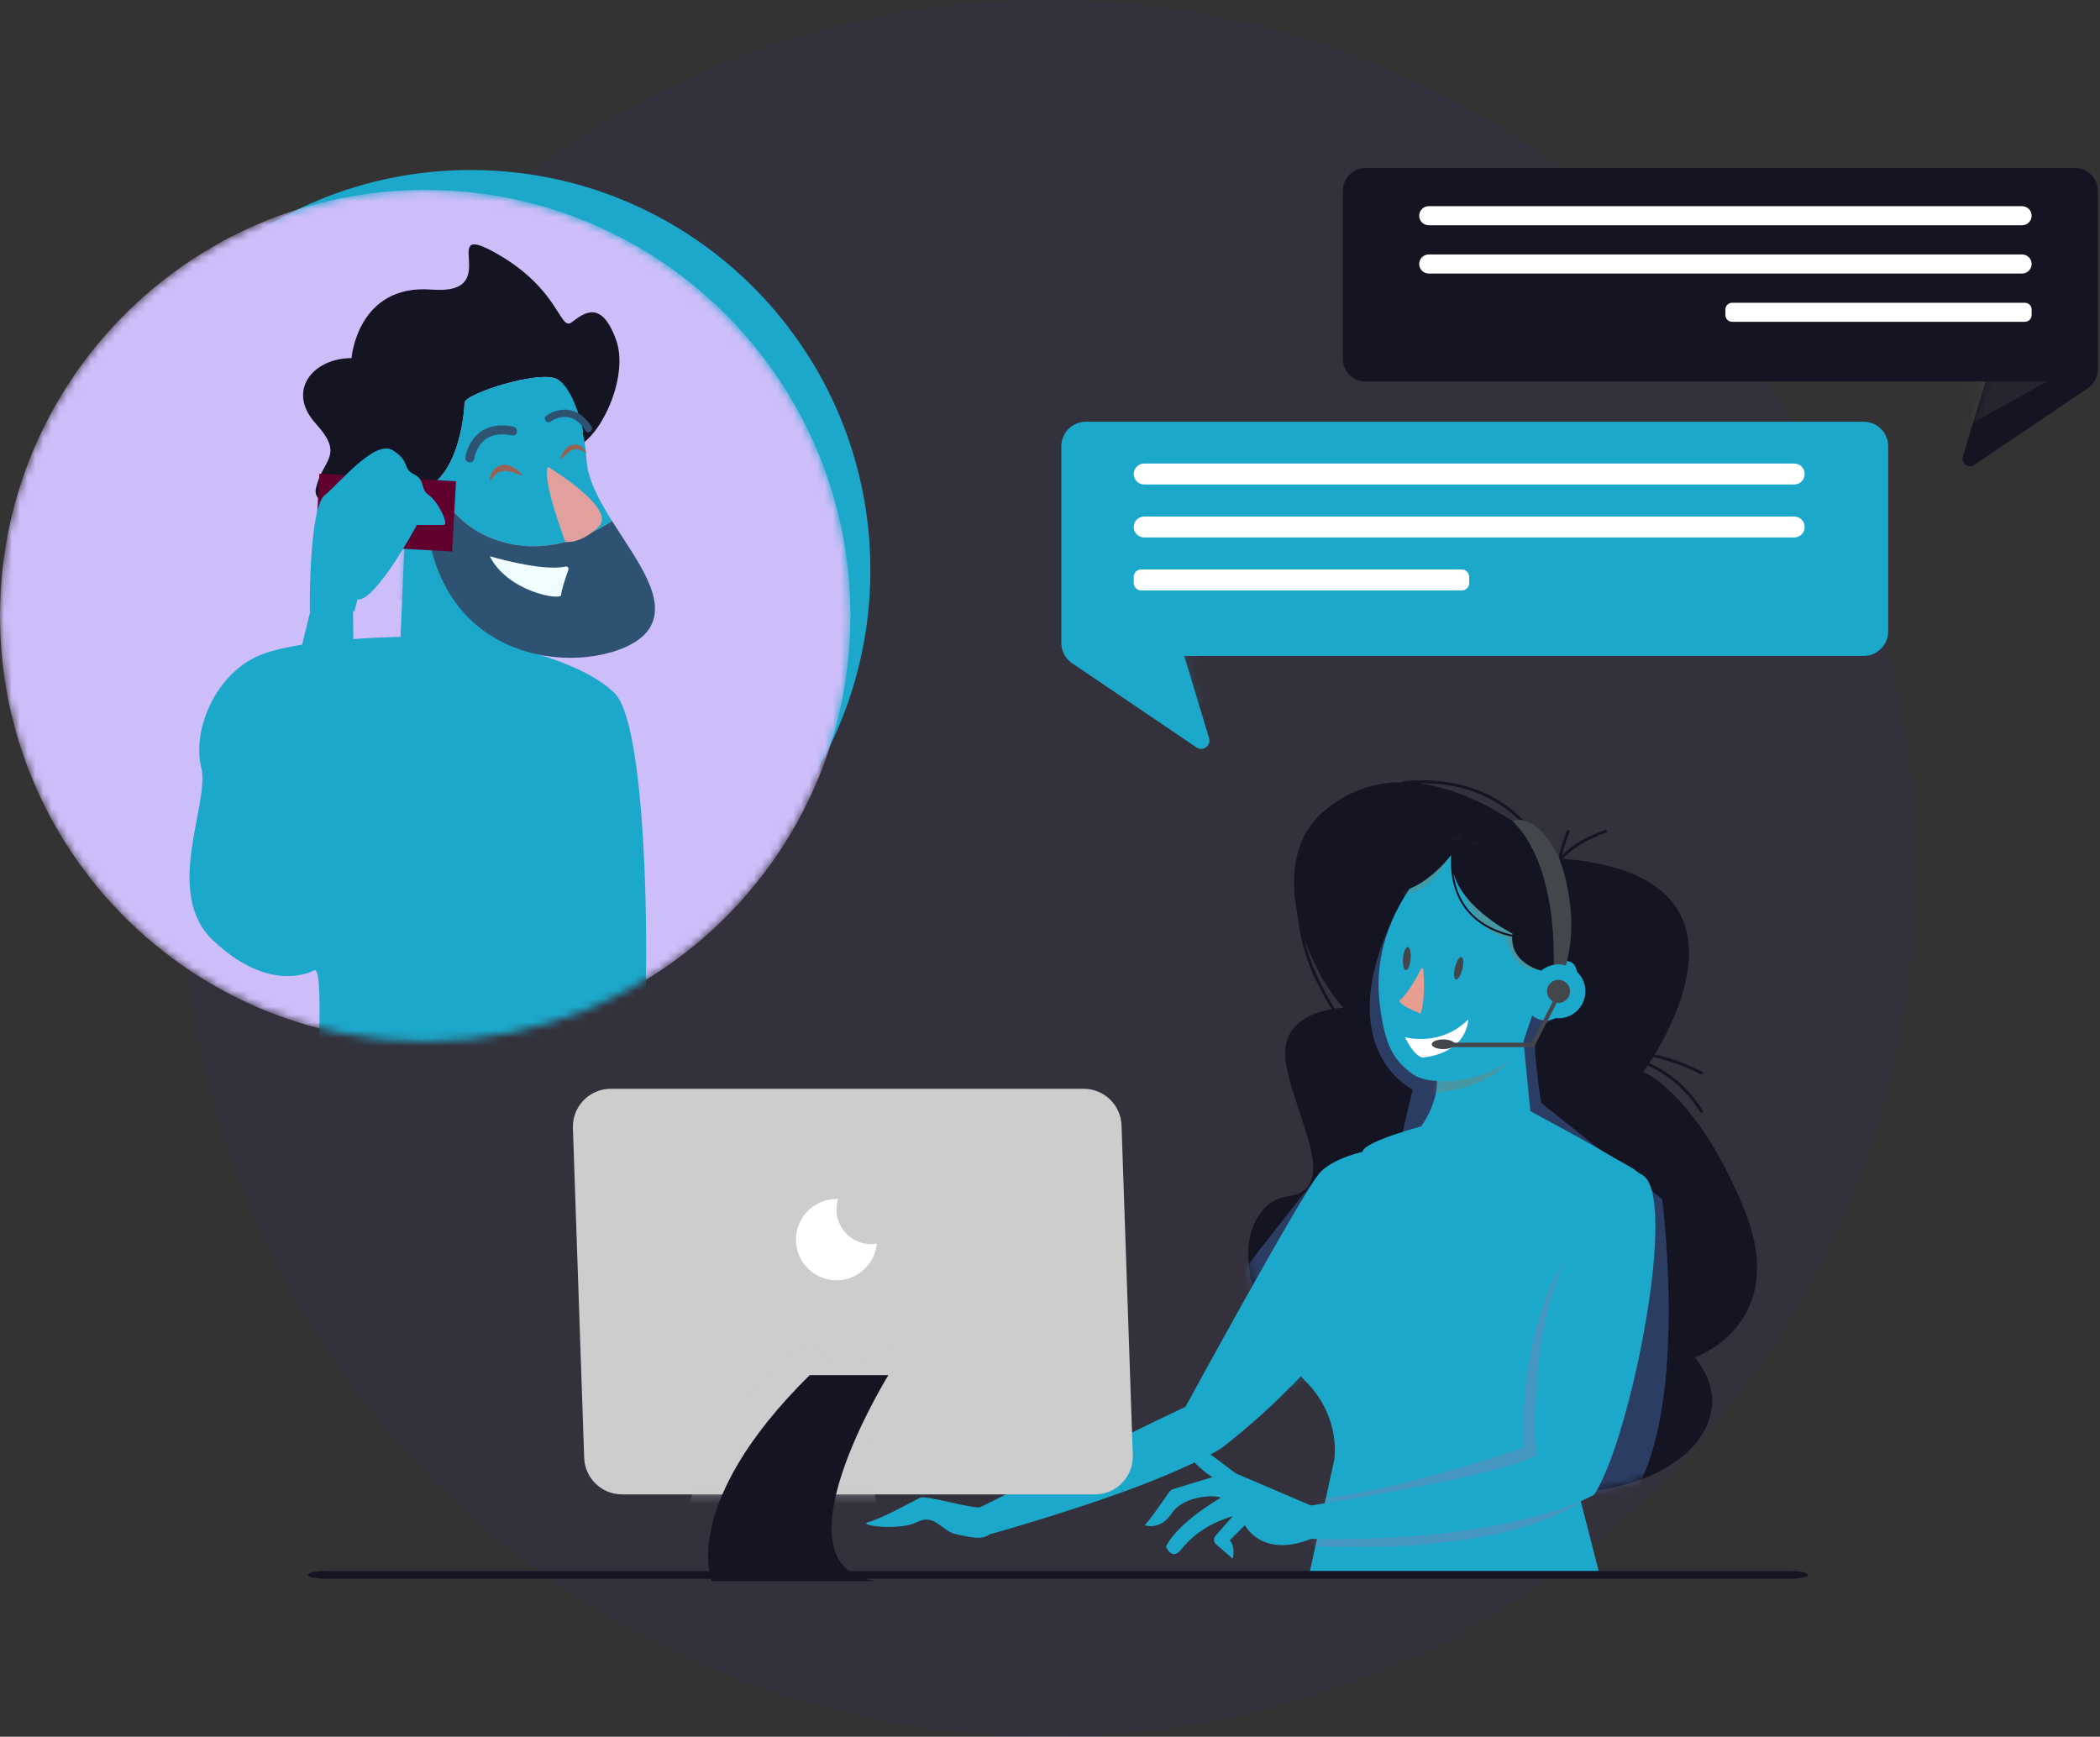<svg width="266" height="220" viewBox="0 0 266 220" fill="none" xmlns="http://www.w3.org/2000/svg">
<rect x="0" y="0" width="266" height="220" fill="#333333" stroke="none"/>
<ellipse opacity="0.05" cx="132.822" cy="110" rx="109.822" ry="110" fill="#3600D0"/>
<path d="M220.914 153.14C214.941 138.513 208.144 135.774 208.144 135.774C208.144 135.774 208.356 135.488 208.7 134.976C211.469 136.176 213.86 138.39 215.371 140.908C215.492 141.11 215.808 140.926 215.686 140.723C214.149 138.161 211.72 135.899 208.906 134.663C209.052 134.44 209.214 134.186 209.388 133.905C211.498 134.332 213.548 135.145 215.458 136.088C215.668 136.191 215.853 135.876 215.642 135.772C213.73 134.828 211.692 134.017 209.59 133.577C213.287 127.484 221.233 110.699 197.967 108.779C199.415 107.194 201.431 106.197 203.428 105.484C203.647 105.406 203.553 105.052 203.33 105.132C201.332 105.845 199.346 106.816 197.859 108.363C198.082 107.333 198.423 106.322 198.813 105.355C198.9 105.137 198.548 105.042 198.461 105.258C198.034 106.319 197.667 107.425 197.445 108.555C197.083 108.213 196.253 107.456 195.067 106.51C194.432 105.56 193.705 104.674 192.944 103.888C188.979 99.789 183.412 98.417 177.856 98.958C177.767 98.967 177.713 99.025 177.691 99.094C174.348 99.066 170.944 100.04 167.792 102.681C163.898 105.943 163.343 110.945 164.337 115.755C164.397 116.518 164.534 117.258 164.614 117.75C165.198 121.351 166.764 124.735 168.681 127.832C166.302 128.235 162.01 129.673 162.902 134.794C164.125 141.804 169.878 150.64 163.061 151.56C156.243 152.48 152.959 168.131 177.099 182.744C201.239 197.357 224.192 183.52 214.67 171.944C214.67 171.943 226.888 167.768 220.914 153.14ZM165.23 118.969C166.472 122.548 168.397 125.749 170.176 127.675C170.176 127.675 169.737 127.681 169.074 127.772C167.374 125.042 165.959 122.104 165.23 118.969ZM192.827 104.294C193.248 104.739 193.658 105.218 194.047 105.72C190.685 103.192 185.343 99.899 179.634 99.219C184.56 99.111 189.338 100.599 192.827 104.294Z" fill="#141422"/>
<mask id="mask0_2717_10131" style="mask-type:luminance" maskUnits="userSpaceOnUse" x="158" y="98" width="65" height="92">
<path d="M220.914 153.14C214.941 138.513 208.144 135.774 208.144 135.774C208.144 135.774 208.356 135.488 208.7 134.976C211.469 136.176 213.86 138.39 215.371 140.908C215.492 141.11 215.808 140.926 215.686 140.723C214.149 138.161 211.72 135.899 208.906 134.663C209.052 134.44 209.214 134.186 209.388 133.905C211.498 134.332 213.548 135.145 215.458 136.088C215.668 136.191 215.853 135.876 215.642 135.772C213.73 134.828 211.692 134.017 209.59 133.577C213.287 127.484 221.233 110.699 197.967 108.779C199.415 107.194 201.431 106.197 203.428 105.484C203.647 105.406 203.553 105.052 203.33 105.132C201.332 105.845 199.346 106.816 197.859 108.363C198.082 107.333 198.423 106.322 198.813 105.355C198.9 105.137 198.548 105.042 198.461 105.258C198.034 106.319 197.667 107.425 197.445 108.555C197.083 108.213 196.253 107.456 195.067 106.51C194.432 105.56 193.705 104.674 192.944 103.888C188.979 99.789 183.412 98.417 177.856 98.958C177.767 98.967 177.713 99.025 177.691 99.094C174.348 99.066 170.944 100.04 167.792 102.681C163.898 105.943 163.343 110.945 164.337 115.755C164.397 116.518 164.534 117.258 164.614 117.75C165.198 121.351 166.764 124.735 168.681 127.832C166.302 128.235 162.01 129.673 162.902 134.794C164.125 141.804 169.878 150.64 163.061 151.56C156.243 152.48 152.959 168.131 177.099 182.744C201.239 197.357 224.192 183.52 214.67 171.944C214.67 171.943 226.888 167.768 220.914 153.14ZM165.23 118.969C166.472 122.548 168.397 125.749 170.176 127.675C170.176 127.675 169.737 127.681 169.074 127.772C167.374 125.042 165.959 122.104 165.23 118.969ZM192.827 104.294C193.248 104.739 193.658 105.218 194.047 105.72C190.685 103.192 185.343 99.899 179.634 99.219C184.56 99.111 189.338 100.599 192.827 104.294Z" fill="white"/>
</mask>
<g mask="url(#mask0_2717_10131)">
<path opacity="0.4" d="M197.816 128.401C197.816 128.401 195.182 129.744 194.594 130.952C194.005 132.16 195.221 139.718 195.221 139.718L210.543 151.909C210.543 151.909 214.678 183.606 204.463 192.14C194.248 200.674 156.55 162.15 156.55 162.15L167.252 148.496L177.223 145.326L178.926 138.012C178.926 138.012 168.228 132.933 176.861 115.479L197.816 128.401Z" fill="#507CC7"/>
</g>
<mask id="mask1_2717_10131" style="mask-type:luminance" maskUnits="userSpaceOnUse" x="158" y="98" width="65" height="92">
<path d="M220.914 153.14C214.941 138.513 208.144 135.774 208.144 135.774C208.144 135.774 208.356 135.488 208.7 134.976C211.469 136.176 213.86 138.39 215.371 140.908C215.492 141.11 215.808 140.926 215.686 140.723C214.149 138.161 211.72 135.899 208.906 134.663C209.052 134.44 209.214 134.186 209.388 133.905C211.498 134.332 213.548 135.145 215.458 136.088C215.668 136.191 215.853 135.876 215.642 135.772C213.73 134.828 211.692 134.017 209.59 133.577C213.287 127.484 221.233 110.699 197.967 108.779C199.415 107.194 201.431 106.197 203.428 105.484C203.647 105.406 203.553 105.052 203.33 105.132C201.332 105.845 199.346 106.816 197.859 108.363C198.082 107.333 198.423 106.322 198.813 105.355C198.9 105.137 198.548 105.042 198.461 105.258C198.034 106.319 197.667 107.425 197.445 108.555C197.083 108.213 196.253 107.456 195.067 106.51C194.432 105.56 193.705 104.674 192.944 103.888C188.979 99.789 183.412 98.417 177.856 98.958C177.767 98.967 177.713 99.025 177.691 99.094C174.348 99.066 170.944 100.04 167.792 102.681C163.898 105.943 163.343 110.945 164.337 115.755C164.397 116.518 164.534 117.258 164.614 117.75C165.198 121.351 166.764 124.735 168.681 127.832C166.302 128.235 162.01 129.673 162.902 134.794C164.125 141.804 169.878 150.64 163.061 151.56C156.243 152.48 152.959 168.131 177.099 182.744C201.239 197.357 224.192 183.52 214.67 171.944C214.67 171.943 226.888 167.768 220.914 153.14ZM165.23 118.969C166.472 122.548 168.397 125.749 170.176 127.675C170.176 127.675 169.737 127.681 169.074 127.772C167.374 125.042 165.959 122.104 165.23 118.969ZM192.827 104.294C193.248 104.739 193.658 105.218 194.047 105.72C190.685 103.192 185.343 99.899 179.634 99.219C184.56 99.111 189.338 100.599 192.827 104.294Z" fill="white"/>
</mask>
<g mask="url(#mask1_2717_10131)">
<path opacity="0.5" d="M178.44 112.647L173.088 111.678C173.088 111.678 175.034 114.604 180.384 113.386C185.736 112.166 178.44 112.647 178.44 112.647Z" fill="#141422"/>
</g>
<path d="M177.953 149.228L175.764 145.327C175.764 145.327 169.413 145.956 167.105 148.656C164.798 151.355 150.159 178.204 150.159 178.204C150.159 178.204 143.819 181.222 138.601 183.795C139.901 184.609 141.396 186.1 142.248 188.996C146.827 187.337 152.82 184.806 154.985 183.249C154.985 183.249 169.118 172.403 170.656 165.076C172.195 157.75 177.953 149.228 177.953 149.228Z" fill="#1CA8CB"/>
<mask id="mask2_2717_10131" style="mask-type:luminance" maskUnits="userSpaceOnUse" x="138" y="145" width="40" height="44">
<path d="M177.953 149.228L175.764 145.327C175.764 145.327 169.413 145.956 167.105 148.656C164.798 151.355 150.159 178.204 150.159 178.204C150.159 178.204 143.819 181.222 138.601 183.795C139.901 184.609 141.396 186.1 142.248 188.996C146.827 187.337 152.82 184.806 154.985 183.249C154.985 183.249 169.118 172.403 170.656 165.076C172.195 157.75 177.953 149.228 177.953 149.228Z" fill="white"/>
</mask>
<g mask="url(#mask2_2717_10131)">
<path opacity="0.31" d="M164.09 176.292C164.09 176.292 158.253 171.66 167.252 159.712C175.454 148.821 174.062 163.125 174.062 163.125L168.071 176.206L164.09 176.292Z" fill="#1CA8CB"/>
</g>
<path d="M138.601 183.795C132.08 187.01 124.652 190.674 124.225 190.889C123.455 191.274 117.302 189.346 116.532 189.732C115.763 190.118 111.532 192.432 109.994 192.817C108.456 193.202 113.84 193.973 116.148 192.817C118.456 191.66 119.225 193.973 121.148 194.359C123.071 194.745 124.225 195.13 125.379 194.359C125.379 194.359 134.254 191.891 142.247 188.995C141.396 186.099 139.902 184.609 138.601 183.795Z" fill="#1CA8CB"/>
<path d="M181.919 135.749C181.919 135.749 183.073 139.991 178.073 145.003L175.38 150.016L181.15 156.571L186.919 158.499L199.228 144.232L193.843 140.762L192.305 124.952L181.919 135.749Z" fill="#1CA8CB"/>
<mask id="mask3_2717_10131" style="mask-type:luminance" maskUnits="userSpaceOnUse" x="175" y="124" width="25" height="35">
<path d="M181.919 135.749C181.919 135.749 183.073 139.991 178.073 145.003L175.38 150.016L181.15 156.571L186.919 158.499L199.228 144.232L193.843 140.762L192.305 124.952L181.919 135.749Z" fill="white"/>
</mask>
<g mask="url(#mask3_2717_10131)">
<path opacity="0.28" d="M181.114 138.5C181.114 138.5 191.816 138.012 192.059 131.429C192.302 124.846 179.898 135.817 181.114 138.5Z" fill="#AF703F"/>
</g>
<path d="M180.02 142.685C180.02 142.685 182.304 149.245 193.842 140.762C193.842 140.762 201.034 144.608 203.003 145.814C207.381 148.496 208.311 148.048 209.466 152.29L199.228 186.262L202.689 199.758L165.751 199.82L169.029 184.817C169.383 181.032 167.914 177.428 165.234 174.829C159.955 169.71 167.035 161.238 172.601 145.815C173.062 144.539 180.02 142.685 180.02 142.685Z" fill="#1CA8CB"/>
<mask id="mask4_2717_10131" style="mask-type:luminance" maskUnits="userSpaceOnUse" x="163" y="140" width="47" height="60">
<path d="M180.02 142.685C180.02 142.685 182.304 149.245 193.842 140.762C193.842 140.762 201.034 144.608 203.003 145.814C207.381 148.496 208.311 148.048 209.466 152.29L199.228 186.262L202.689 199.758L165.751 199.82L169.029 184.817C169.383 181.032 167.914 177.428 165.234 174.829C159.955 169.71 167.035 161.238 172.601 145.815C173.062 144.539 180.02 142.685 180.02 142.685Z" fill="white"/>
</mask>
<g mask="url(#mask4_2717_10131)">
<path opacity="0.31" d="M198.869 158.493C198.869 158.493 192.302 167.027 193.032 183.364C193.032 183.364 172.776 190.354 164.176 189.907C155.577 189.459 165.306 195.799 165.306 195.799C165.306 195.799 189.627 197.653 200.815 189.899C212.003 182.144 198.869 158.493 198.869 158.493Z" fill="#A172AE"/>
</g>
<path d="M166.057 190.709L156.535 186.647L152.562 183.656C152.312 183.467 151.999 183.379 151.687 183.407L147.103 183.825C146.917 183.842 146.741 183.911 146.592 184.024C145.79 184.633 143.188 186.647 143.841 186.647C144.611 186.647 146.149 186.261 147.303 185.491C147.303 185.491 150.764 185.491 151.149 185.105C151.149 185.105 152.688 186.647 153.457 187.033C154.227 187.419 153.842 187.033 153.842 187.033L148.692 188.602C148.427 188.683 148.197 188.851 148.04 189.081C147.392 190.024 145.619 192.577 144.996 193.203C144.996 193.203 146.919 193.975 148.457 191.661C149.996 189.347 154.227 189.347 154.611 189.733C154.611 189.733 149.227 192.818 147.688 195.903C147.688 195.903 148.416 197.798 149.612 196.289C151.93 193.361 154.973 192.448 156.151 192.047L153.959 194.557C153.683 194.873 153.717 195.355 154.036 195.628L156.15 197.445C156.15 197.445 156.535 195.903 155.765 195.131L157.688 193.203C157.688 193.203 159.811 197.444 166.057 194.938V190.709Z" fill="#1CA8CB"/>
<path d="M182.838 187.676C174.628 189.394 165.405 190.811 165.405 190.811L165.571 194.928C173.993 195.112 180.774 194.59 186.095 193.799C185.915 190.648 184.35 188.767 182.838 187.676Z" fill="#1CA8CB"/>
<path d="M207.868 148.74C202.898 146.579 198.696 158.459 198.696 158.459C193.312 169.641 194.613 184.334 194.613 184.334C192.824 185.38 188.034 186.588 182.838 187.675C184.35 188.766 185.915 190.648 186.095 193.799C197.176 192.153 201.92 189.347 201.92 189.347C206.536 182.406 212.839 150.901 207.868 148.74Z" fill="#1CA8CB"/>
<path d="M184.033 106.558C184.033 106.558 173.332 114.604 174.742 126.983C175.386 132.64 176.662 134.41 178.926 136.061C181.602 138.012 190.517 136.797 192.845 132.294L194.075 128.64C194.075 128.64 196.256 130.599 198.457 127.681C200.657 124.763 200.187 120.127 197.017 122.31L198.984 116.465L197.058 111.336L184.033 106.558Z" fill="#1CA8CB"/>
<mask id="mask5_2717_10131" style="mask-type:luminance" maskUnits="userSpaceOnUse" x="174" y="106" width="26" height="31">
<path d="M184.033 106.558C184.033 106.558 173.332 114.604 174.742 126.983C175.386 132.64 176.662 134.41 178.926 136.061C181.602 138.012 190.517 136.797 192.845 132.294L194.075 128.64C194.075 128.64 196.256 130.599 198.457 127.681C200.657 124.763 200.187 120.127 197.017 122.31L198.984 116.465L197.058 111.336L184.033 106.558Z" fill="white"/>
</mask>
<g mask="url(#mask5_2717_10131)">
<path opacity="0.28" d="M176.364 113.198C176.364 113.198 180.385 114.848 184.033 107.777C184.033 107.777 185.006 119.237 192.545 118.993L190.356 117.042C190.356 117.042 191.222 125.088 196.261 122.163C201.3 119.237 185.978 103.876 185.978 103.876L175.749 107.533L176.364 113.198Z" fill="#AF703F"/>
</g>
<path d="M198.869 111.922L191.086 108.021L180.141 105.339C180.141 105.339 166.765 109.972 172.845 112.653C178.181 115.007 182.766 109.663 183.81 108.318C183.702 109.976 183.85 112.586 185.378 114.816C186.689 116.729 188.759 118.018 191.542 118.667C191.409 122.454 195.95 123.138 195.95 123.138L197.896 121.675L201.788 120.455L198.869 111.922ZM185.58 114.68C184.675 113.36 184.267 111.902 184.11 110.597C185.295 115.115 191.573 118.262 191.573 118.262C191.567 118.317 191.565 118.369 191.561 118.422C188.857 117.785 186.849 116.532 185.58 114.68Z" fill="#141422"/>
<path d="M191.573 103.986C191.573 103.986 194.491 102.657 197.41 108.508C197.41 108.508 201.058 117.042 197.41 124.845H196.68C196.68 124.845 198.14 110.436 191.573 103.986Z" fill="#43464A"/>
<path d="M197.41 128.99C199.29 128.99 200.815 127.461 200.815 125.576C200.815 123.691 199.29 122.163 197.41 122.163C195.53 122.163 194.005 123.691 194.005 125.576C194.005 127.461 195.53 128.99 197.41 128.99Z" fill="#1CA8CB"/>
<path d="M185.235 122.769C185.04 123.553 184.67 124.135 184.41 124.07C184.149 124.005 184.096 123.317 184.291 122.533C184.487 121.749 184.856 121.166 185.116 121.231C185.376 121.296 185.429 121.985 185.235 122.769Z" fill="#43464A"/>
<path d="M178.681 121.471C178.615 122.277 178.344 122.912 178.077 122.889C177.809 122.867 177.646 122.197 177.711 121.392C177.777 120.586 178.047 119.951 178.315 119.973C178.583 119.996 178.747 120.667 178.681 121.471Z" fill="#43464A"/>
<path d="M177.953 131.39C177.953 131.39 182.448 132.677 185.979 129.137C185.979 129.137 185.979 133.321 180.2 133.964C180.2 133.964 179.237 133.964 177.953 131.39Z" fill="white"/>
<path d="M177.306 117.674C177.361 117.45 177.474 117.244 177.625 117.058C177.779 116.876 177.981 116.723 178.215 116.63C178.443 116.542 178.701 116.452 178.947 116.512C179.069 116.534 179.181 116.589 179.29 116.641C179.394 116.705 179.492 116.783 179.575 116.88L179.558 116.927C179.43 116.962 179.318 116.973 179.211 116.978C179.104 116.997 179.002 116.995 178.904 117.004C178.807 117.012 178.714 117.004 178.619 117.001C178.523 116.987 178.428 116.995 178.332 117.007C178.145 117.043 177.962 117.123 177.794 117.239C177.622 117.352 177.474 117.512 177.353 117.692L177.306 117.674Z" fill="#1CA8CB"/>
<path d="M187.112 117.674C187.057 117.45 186.944 117.244 186.793 117.058C186.639 116.876 186.437 116.723 186.203 116.63C185.975 116.542 185.717 116.452 185.472 116.512C185.349 116.534 185.237 116.589 185.128 116.641C185.024 116.705 184.926 116.783 184.844 116.88L184.86 116.927C184.989 116.962 185.101 116.973 185.208 116.978C185.315 116.997 185.417 116.995 185.514 117.004C185.612 117.012 185.705 117.004 185.8 117.001C185.896 116.987 185.99 116.995 186.086 117.007C186.274 117.043 186.457 117.123 186.625 117.239C186.797 117.352 186.944 117.512 187.066 117.692L187.112 117.674Z" fill="#1CA8CB"/>
<path d="M179.954 128.401C179.954 128.401 176.628 127.119 177.396 126.605C178.004 126.199 179.416 124.019 179.976 122.75C180.045 122.593 180.276 122.631 180.289 122.802C180.395 124.116 180.51 126.729 179.954 128.401Z" fill="#E79D90"/>
<path d="M197.41 127.04C198.216 127.04 198.869 126.385 198.869 125.577C198.869 124.769 198.216 124.114 197.41 124.114C196.604 124.114 195.95 124.769 195.95 125.577C195.95 126.385 196.604 127.04 197.41 127.04Z" fill="#43464A"/>
<path d="M194.301 132.648H183.303V132.084H194.009C194.449 131.232 196.735 126.809 196.958 126.309L197.409 126.562C197.156 127.128 194.487 132.288 194.374 132.508L194.301 132.648Z" fill="#43464A"/>
<path d="M182.817 132.892C183.623 132.892 184.277 132.619 184.277 132.282C184.277 131.945 183.623 131.672 182.817 131.672C182.011 131.672 181.358 131.945 181.358 132.282C181.358 132.619 182.011 132.892 182.817 132.892Z" fill="#43464A"/>
<path d="M226.58 200H41.418C40.083 200 39 199.776 39 199.5C39 199.224 40.083 199 41.418 199H226.581C227.917 199 229 199.224 229 199.5C228.999 199.776 227.916 200 226.58 200Z" fill="#141422"/>
<path d="M72.568 142.897L73.995 184.66C74.083 187.251 76.204 189.304 78.789 189.304H138.695C141.409 189.304 143.582 187.05 143.489 184.33L142.062 142.568C141.974 139.977 139.853 137.923 137.268 137.923H77.362C74.649 137.923 72.475 140.178 72.568 142.897Z" fill="#CDCDCD"/>
<mask id="mask6_2717_10131" style="mask-type:luminance" maskUnits="userSpaceOnUse" x="72" y="137" width="72" height="53">
<path d="M72.568 142.897L73.995 184.66C74.083 187.251 76.204 189.304 78.789 189.304H138.695C141.409 189.304 143.582 187.05 143.489 184.33L142.062 142.568C141.974 139.977 139.853 137.923 137.268 137.923H77.362C74.649 137.923 72.475 140.178 72.568 142.897Z" fill="white"/>
</mask>
<g mask="url(#mask6_2717_10131)">
<path opacity="0.61" d="M112.528 170.196C112.528 170.196 107.907 188.239 112.528 193.359C117.149 198.48 86.99 191.408 86.99 191.408C86.99 191.408 91.125 176.535 102.556 170.195L107.907 173.609L112.528 170.196Z" fill="#CDCDCD"/>
</g>
<path d="M102.557 174.197H112.528C112.528 174.197 97.449 198.579 110.947 200.286H90.153C90.153 200.286 86.019 190.533 102.557 174.197Z" fill="#141422"/>
<path d="M105.959 153.216C105.959 152.753 106.031 152.306 106.164 151.887C106.096 151.884 106.028 151.882 105.959 151.882C103.122 151.882 100.822 154.187 100.822 157.031C100.822 159.875 103.122 162.18 105.959 162.18C108.624 162.18 110.815 160.145 111.07 157.54C110.83 157.581 110.585 157.603 110.334 157.603C107.917 157.602 105.959 155.639 105.959 153.216Z" fill="white"/>
<path d="M110.225 73.79C111.086 45.807 89.136 22.424 61.198 21.561C33.261 20.699 9.915 42.685 9.054 70.668C8.193 98.65 30.143 122.034 58.081 122.896C86.018 123.759 109.364 101.773 110.225 73.79Z" fill="#1CA8CB"/>
<mask id="mask7_2717_10131" style="mask-type:alpha" maskUnits="userSpaceOnUse" x="0" y="24" width="108" height="108">
<path d="M107.724 78.005C107.724 48.21 83.609 24.056 53.862 24.056C24.115 24.056 -3.52957e-06 48.21 -2.27379e-06 78.005C-1.01801e-06 107.801 24.115 131.955 53.862 131.955C83.609 131.955 107.724 107.801 107.724 78.005Z" fill="#CDBDF9"/>
</mask>
<g mask="url(#mask7_2717_10131)">
<path d="M107.724 78.005C107.724 48.21 83.609 24.056 53.862 24.056C24.115 24.056 -3.52957e-06 48.21 -2.27379e-06 78.005C-1.01801e-06 107.801 24.115 131.955 53.862 131.955C83.609 131.955 107.724 107.801 107.724 78.005Z" fill="#CDBDF9"/>
<path d="M52.621 80.648C52.621 80.648 37.551 80.648 32.277 83.289C27.002 85.931 24.365 92.723 25.495 97.252C26.626 101.78 20.598 113.1 27.002 119.138C32.754 124.56 37.29 123.895 39.247 123.157C39.469 123.073 39.658 122.989 39.811 122.911C41.318 122.156 39.811 142.911 39.811 142.911C39.811 142.911 77.862 145.175 80.123 142.911C82.383 140.647 83.137 93.1 77.863 87.817C72.588 82.534 57.895 80.647 57.895 80.647H52.621V80.648Z" fill="#1CA8CB"/>
<path d="M51.302 67.251L50.737 80.647L63.102 88.861C63.584 89.173 64.227 88.897 64.333 88.332L66.373 77.44L54.317 62.723L51.302 67.251Z" fill="#1CA8CB"/>
<mask id="mask8_2717_10131" style="mask-type:luminance" maskUnits="userSpaceOnUse" x="50" y="62" width="17" height="27">
<path d="M51.302 67.251L50.737 80.647L63.102 88.861C63.584 89.173 64.227 88.897 64.333 88.332L66.373 77.44L54.317 62.723L51.302 67.251Z" fill="white"/>
</mask>
<g mask="url(#mask8_2717_10131)">
<path opacity="0.45" d="M50.361 75.742C50.361 75.742 52.245 77.251 53.752 75.742C53.752 75.742 62.417 90.459 69.952 87.817C77.487 85.176 62.04 73.1 62.04 73.1L54.148 67.124L49.607 70.459L50.361 75.742Z" fill="#1CA8CB"/>
</g>
<path d="M52.056 62.346C58.084 61.968 58.837 52.157 58.837 51.025C58.837 49.893 68.256 46.875 70.516 48.006C72.668 49.084 73.238 55.999 73.342 56.496C76.653 54.489 79.558 47.324 78.052 43.101C76.168 37.817 73.908 39.704 72.401 40.836C70.894 41.968 70.894 36.686 62.982 32.157C55.07 27.629 64.112 37.441 54.694 36.686C45.276 35.931 44.522 45.365 44.522 45.365C39.624 45.365 36.234 49.515 40.001 53.666C43.768 57.817 40.755 58.194 40.001 61.968C39.608 63.936 43.416 64.774 47.152 65.127C48.232 63.684 49.801 62.487 52.056 62.346Z" fill="#141422"/>
<path d="M61.852 68.006C68.783 71.025 75.227 67.526 77.531 66.004C75.858 63.346 74.415 60.68 74.285 58.195C74.221 56.979 74.047 55.852 73.805 54.815C73.837 54.797 73.868 54.776 73.9 54.756C73.796 54.258 72.669 49.084 70.518 48.006C68.257 46.873 58.839 49.893 58.839 51.025C58.839 51.925 58.359 58.303 55.138 61.073C56.305 63.759 58.332 66.474 61.852 68.006Z" fill="#1CA8CB"/>
<path d="M77.53 66.004C75.227 67.526 68.782 71.025 61.851 68.006C58.332 66.474 56.304 63.759 55.137 61.074C54.305 61.79 53.293 62.269 52.056 62.347C49.802 62.488 48.232 63.685 47.151 65.128C50.577 65.451 53.94 65.365 53.94 65.365C55.823 86.874 78.428 85.364 82.196 79.704C84.657 76.005 80.685 71.017 77.53 66.004Z" fill="#2E5271"/>
<path d="M39.965 68.899L57.268 69.862L57.762 60.962L40.458 59.999L39.965 68.899Z" fill="#61002F"/>
<path d="M39.246 75.93C39.246 75.93 39.246 64.232 41.13 62.723C43.014 61.214 47.535 55.553 49.795 57.063C52.055 58.572 50.926 59.327 52.432 60.082C53.939 60.837 53.186 61.969 54.316 62.724C55.447 63.479 56.953 66.497 56.199 66.497C55.446 66.497 52.808 66.497 52.808 66.497C52.808 66.497 47.534 76.309 45.273 75.931L44.896 77.44H39.246L39.246 75.93Z" fill="#1CA8CB"/>
<path d="M44.709 77.251C44.709 77.251 45.463 114.609 42.072 116.873C38.681 119.137 29.639 116.496 31.524 108.948C33.407 101.401 40.189 73.854 40.189 73.854L44.709 77.251Z" fill="#1CA8CB"/>
<path d="M62.039 70.459C62.039 70.459 68.63 72.439 71.641 71.77C71.879 71.717 72.08 71.947 71.998 72.177C71.671 73.094 71.081 74.819 71.081 75.365C71.082 76.119 64.3 74.987 62.039 70.459Z" fill="#EFFDFF"/>
<path d="M69.423 59.138C69.423 59.138 78.222 64.438 75.838 66.721C73.453 69.003 71.605 68.643 71.605 68.643C71.605 68.643 68.528 60.484 69.423 59.138Z" fill="#E19F9D"/>
<path d="M62.039 61.025C62.002 60.556 62.135 60.078 62.418 59.66C62.702 59.244 63.221 58.928 63.762 58.899C64.309 58.847 64.782 59.066 65.193 59.295C65.385 59.434 65.576 59.572 65.743 59.733C65.9 59.907 66.055 60.077 66.184 60.271C65.953 60.21 65.747 60.126 65.543 60.045C65.341 59.963 65.132 59.912 64.94 59.832C64.546 59.729 64.163 59.611 63.817 59.651C63.473 59.676 63.158 59.804 62.861 60.053C62.565 60.303 62.303 60.642 62.039 61.025Z" fill="#9A6253"/>
<path d="M74.283 57.382C74.149 57.026 73.887 56.723 73.537 56.514C73.186 56.308 72.697 56.256 72.292 56.421C71.875 56.573 71.604 56.895 71.383 57.205C71.29 57.373 71.199 57.54 71.132 57.715C71.078 57.896 71.022 58.074 70.994 58.26C71.142 58.135 71.264 58.003 71.386 57.874C71.505 57.744 71.641 57.635 71.753 57.51C72.006 57.299 72.245 57.08 72.513 56.99C72.773 56.889 73.047 56.875 73.35 56.953C73.65 57.036 73.959 57.193 74.283 57.382Z" fill="#9A6253"/>
<path d="M60.072 58.102C60.162 57.494 60.433 56.877 60.786 56.379C61.752 55.017 63.322 54.846 64.861 55.157C65.575 55.301 65.73 54.18 65.018 54.036C63.198 53.669 61.309 53.952 60.074 55.45C59.502 56.141 59.084 57.052 58.952 57.945C58.846 58.665 59.965 58.823 60.072 58.102Z" fill="#2E5271"/>
<path d="M69.732 53.402C70.142 53.111 70.659 52.924 71.152 52.851C72.501 52.653 73.49 53.487 74.176 54.574C74.494 55.077 75.244 54.536 74.927 54.033C74.115 52.748 72.88 51.789 71.298 51.904C70.567 51.957 69.793 52.224 69.192 52.651C68.707 52.994 69.246 53.747 69.732 53.402Z" fill="#2E5271"/>
</g>
<path d="M172.949 21.291H262.866C264.437 21.291 265.71 22.564 265.71 24.135V46.818C265.71 47.762 265.241 48.645 264.458 49.174L250.079 58.888C249.332 59.392 248.365 58.68 248.626 57.817L251.503 48.328H172.949C171.378 48.328 170.105 47.055 170.105 45.484V24.134C170.105 22.564 171.379 21.291 172.949 21.291Z" fill="#141422"/>
<mask id="mask9_2717_10131" style="mask-type:luminance" maskUnits="userSpaceOnUse" x="170" y="21" width="96" height="39">
<path d="M172.949 21.291H262.866C264.437 21.291 265.71 22.564 265.71 24.135V46.818C265.71 47.762 265.241 48.645 264.458 49.174L250.079 58.888C249.332 59.392 248.365 58.68 248.626 57.817L251.503 48.328H172.949C171.378 48.328 170.105 47.055 170.105 45.484V24.134C170.105 22.564 171.379 21.291 172.949 21.291Z" fill="white"/>
</mask>
<g mask="url(#mask9_2717_10131)">
<path opacity="0.22" d="M246.855 50.973L250.041 48.317H259.337L247.386 54.956L246.855 50.973Z" fill="#606060"/>
</g>
<path d="M180.969 28.534H256.133C256.8 28.534 257.341 27.993 257.341 27.327C257.341 26.66 256.8 26.12 256.133 26.12H180.969C180.302 26.12 179.762 26.66 179.762 27.327C179.762 27.993 180.302 28.534 180.969 28.534Z" fill="white"/>
<path d="M180.969 34.649H256.133C256.8 34.649 257.341 34.109 257.341 33.442C257.341 32.775 256.8 32.235 256.133 32.235H180.969C180.302 32.235 179.762 32.775 179.762 33.442C179.762 34.108 180.302 34.649 180.969 34.649Z" fill="white"/>
<path d="M219.405 40.765H256.487C256.959 40.765 257.341 40.383 257.341 39.911V39.204C257.341 38.733 256.959 38.351 256.487 38.351H219.405C218.934 38.351 218.552 38.733 218.552 39.204V39.911C218.552 40.383 218.934 40.765 219.405 40.765Z" fill="white"/>
<path d="M236.058 53.422H137.55C135.829 53.422 134.435 54.819 134.435 56.543V81.435C134.435 82.472 134.948 83.44 135.806 84.021L151.559 94.682C152.378 95.236 153.437 94.453 153.15 93.507L150 83.092H236.058C237.779 83.092 239.173 81.694 239.173 79.971V56.541C239.173 54.819 237.779 53.422 236.058 53.422Z" fill="#1CA8CB"/>
<mask id="mask10_2717_10131" style="mask-type:luminance" maskUnits="userSpaceOnUse" x="134" y="53" width="106" height="42">
<path d="M236.058 53.422H137.55C135.829 53.422 134.435 54.819 134.435 56.543V81.435C134.435 82.472 134.948 83.44 135.806 84.021L151.559 94.682C152.378 95.236 153.437 94.453 153.15 93.507L150 83.092H236.058C237.779 83.092 239.173 81.694 239.173 79.971V56.541C239.173 54.819 237.779 53.422 236.058 53.422Z" fill="white"/>
</mask>
<g mask="url(#mask10_2717_10131)">
<path opacity="0.22" d="M155.092 85.996L151.6 83.082H141.417L154.509 90.367L155.092 85.996Z" fill="#1CA8CB"/>
</g>
<path d="M227.272 61.369H144.926C144.195 61.369 143.604 60.776 143.604 60.044C143.604 59.313 144.195 58.72 144.926 58.72H227.271C228.002 58.72 228.593 59.313 228.593 60.044C228.594 60.776 228.002 61.369 227.272 61.369Z" fill="white"/>
<path d="M227.272 68.081H144.926C144.195 68.081 143.604 67.488 143.604 66.756C143.604 66.024 144.195 65.431 144.926 65.431H227.271C228.002 65.431 228.593 66.024 228.593 66.756C228.594 67.488 228.002 68.081 227.272 68.081Z" fill="white"/>
<path d="M185.164 74.792H144.539C144.022 74.792 143.604 74.372 143.604 73.855V73.079C143.604 72.561 144.022 72.142 144.539 72.142H185.164C185.681 72.142 186.099 72.561 186.099 73.079V73.855C186.098 74.372 185.68 74.792 185.164 74.792Z" fill="white"/>
</svg>
